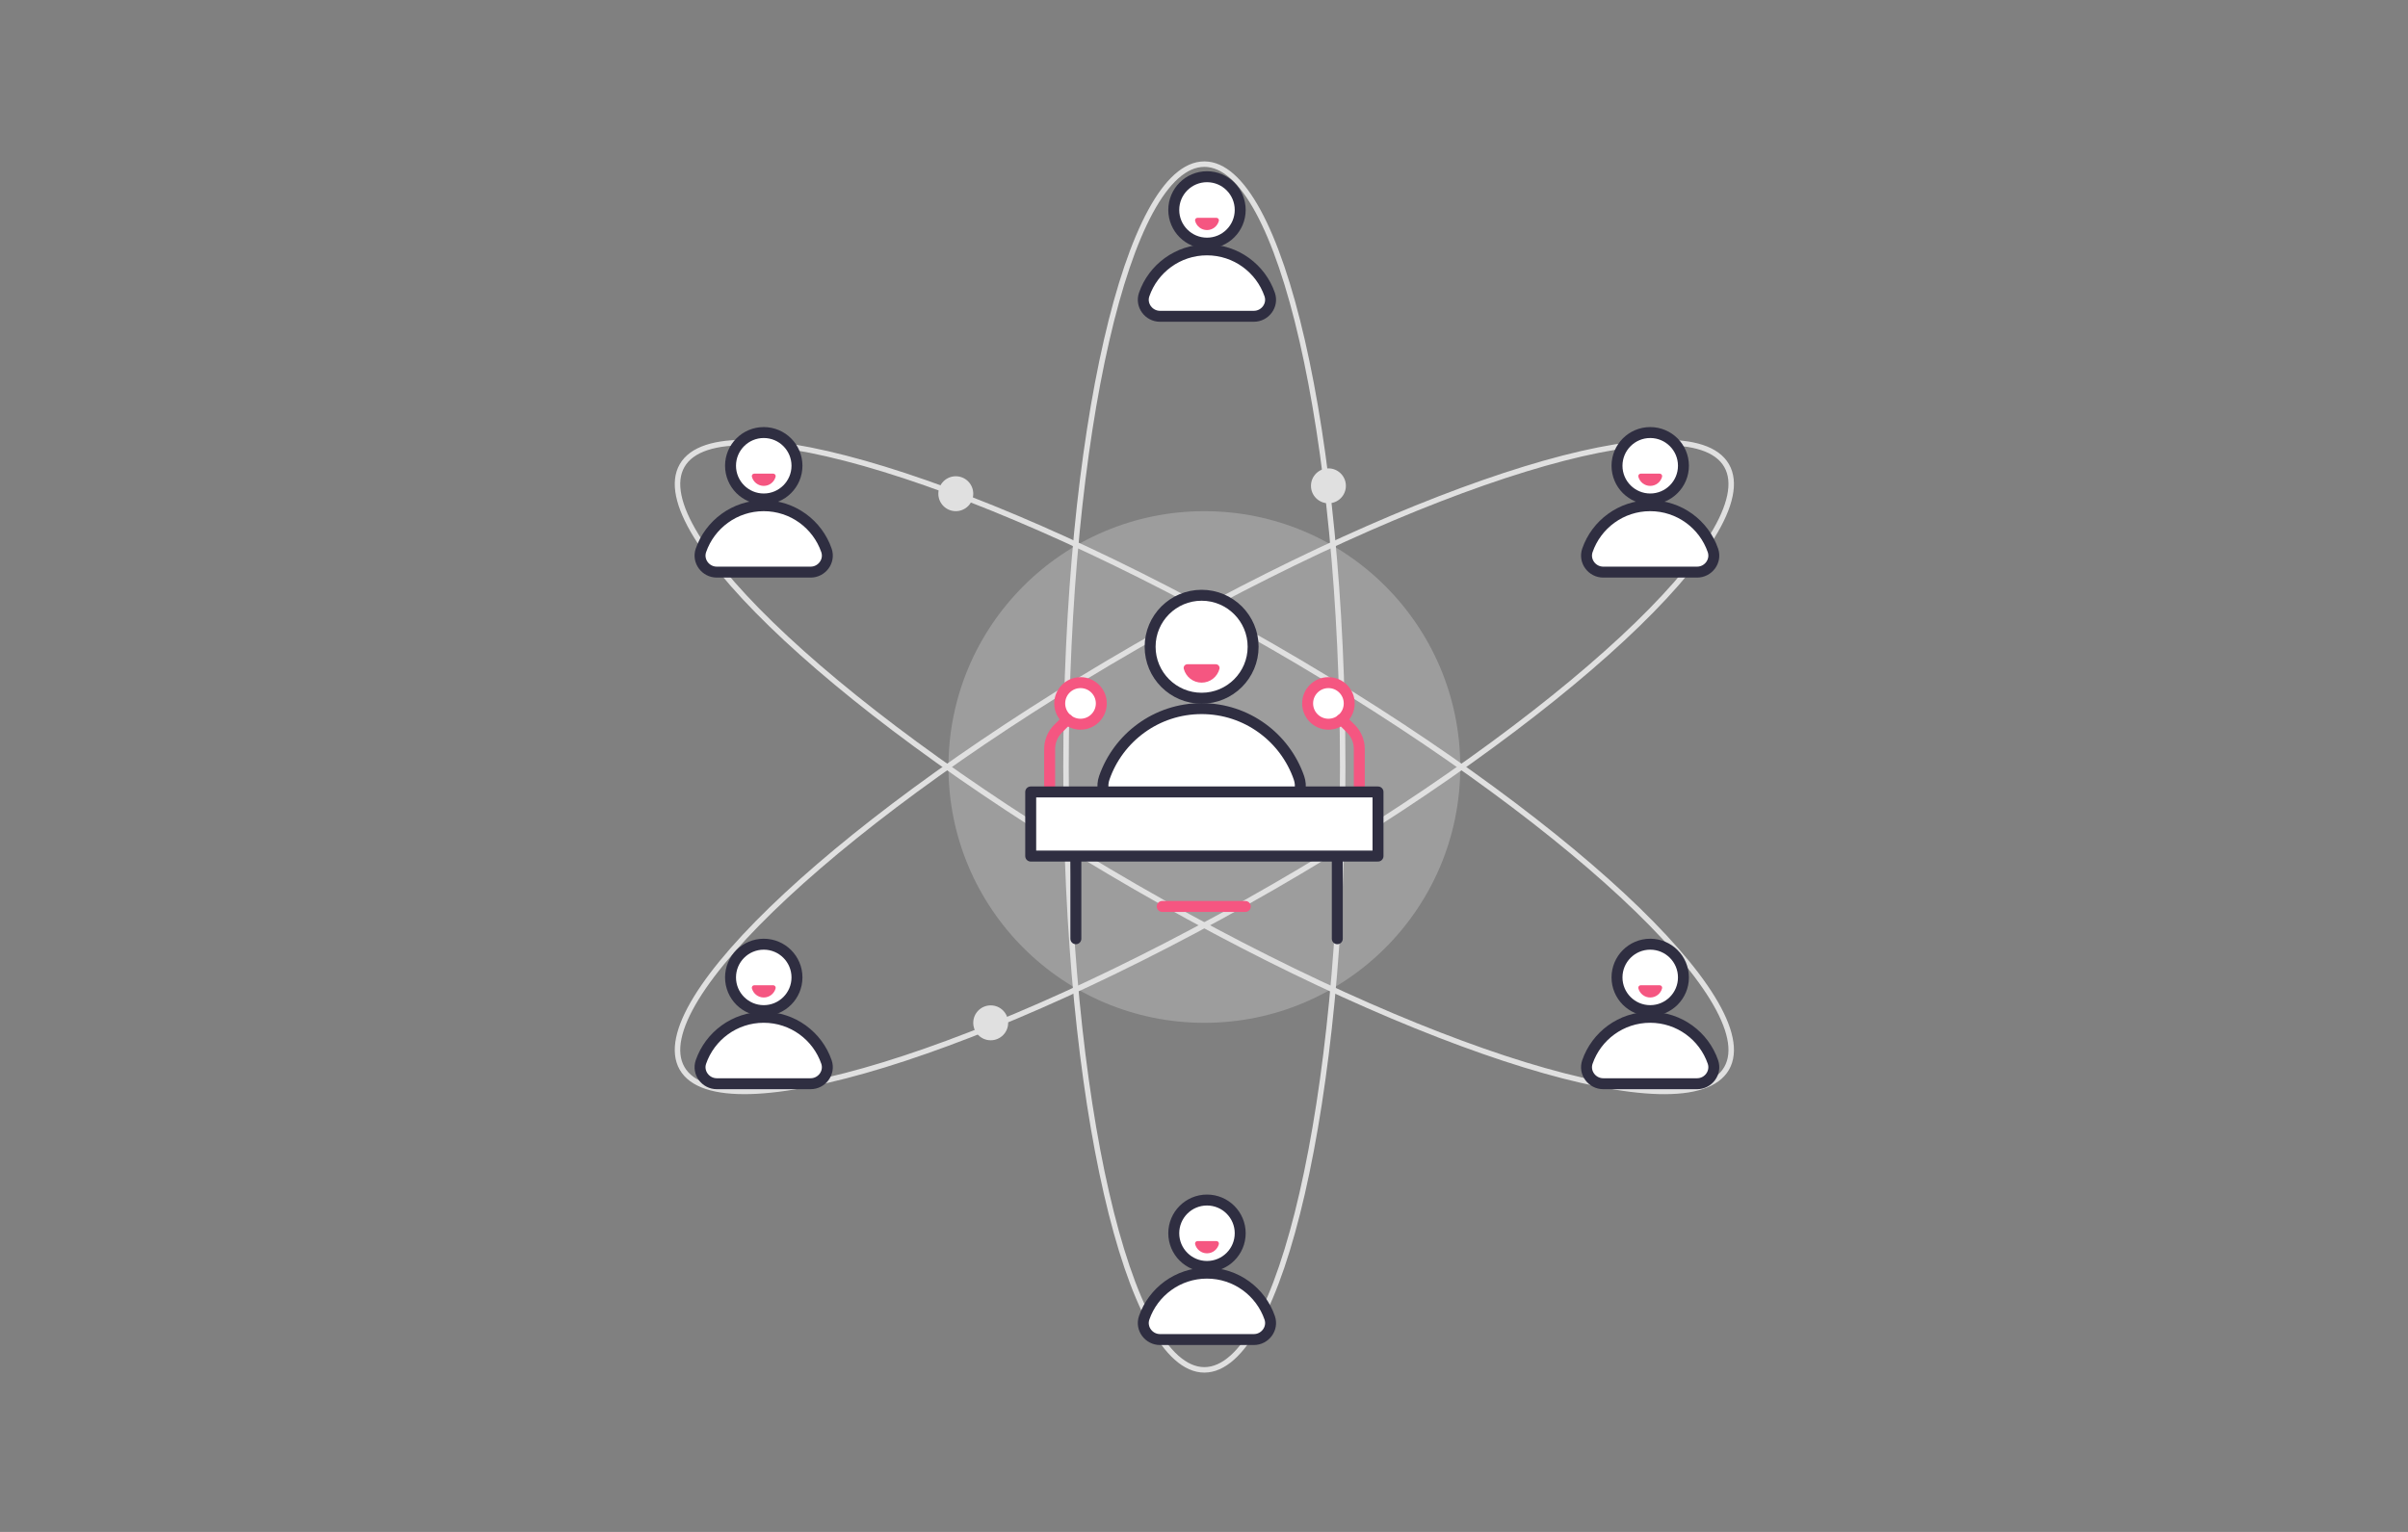 <svg width="440" height="280" viewBox="0 0 440 280" fill="none" xmlns="http://www.w3.org/2000/svg">
<rect x="0" y="0" width="440" height="280" fill="#808080" stroke="none"/>
<path opacity="0.3" d="M220.066 186.95C245.89 186.95 266.826 166.015 266.826 140.19C266.826 114.365 245.89 93.43 220.066 93.43C194.241 93.43 173.306 114.365 173.306 140.19C173.306 166.015 194.241 186.95 220.066 186.95Z" fill="#E0E0E0"/>
<path d="M315.49 195.286C322.47 183.195 285.407 148.726 232.705 118.298C180.004 87.87 131.621 73.005 124.64 85.096C117.66 97.187 154.724 131.655 207.425 162.083C260.127 192.511 308.509 207.377 315.49 195.286Z" stroke="#E0E0E0" stroke-miterlimit="10" stroke-linecap="round" stroke-linejoin="round"/>
<path d="M232.705 162.079C285.406 131.651 322.47 97.183 315.489 85.092C308.508 73.001 260.126 87.866 207.425 118.294C154.723 148.722 117.659 183.191 124.64 195.282C131.621 207.373 180.003 192.507 232.705 162.079Z" stroke="#E0E0E0" stroke-miterlimit="10" stroke-linecap="round" stroke-linejoin="round"/>
<path d="M220.066 250.38C234.027 250.38 245.346 201.046 245.346 140.19C245.346 79.334 234.027 30 220.066 30C206.104 30 194.786 79.334 194.786 140.19C194.786 201.046 206.104 250.38 220.066 250.38Z" stroke="#E0E0E0" stroke-miterlimit="10" stroke-linecap="round" stroke-linejoin="round"/>
<path d="M220.546 44.44C223.898 44.44 226.616 41.722 226.616 38.37C226.616 35.017 223.898 32.3 220.546 32.3C217.193 32.3 214.476 35.017 214.476 38.37C214.476 41.722 217.193 44.44 220.546 44.44Z" fill="white" stroke="#2F2E41" stroke-width="2" stroke-miterlimit="10" stroke-linecap="round" stroke-linejoin="round"/>
<path d="M211.966 57.81C209.906 57.81 208.396 55.79 209.066 53.84C210.706 49.09 215.226 45.67 220.536 45.67C225.846 45.67 230.366 49.08 232.006 53.84C232.676 55.79 231.166 57.81 229.106 57.81H211.966V57.81Z" fill="white" stroke="#2F2E41" stroke-width="2" stroke-miterlimit="10" stroke-linecap="round" stroke-linejoin="round"/>
<path d="M222.276 39.81C222.566 39.81 222.786 40.09 222.716 40.37C222.466 41.33 221.596 42.05 220.546 42.05C219.506 42.05 218.626 41.34 218.376 40.37C218.306 40.09 218.516 39.81 218.816 39.81H222.276Z" fill="#F55681"/>
<path d="M139.556 91.2C142.908 91.2 145.626 88.482 145.626 85.13C145.626 81.778 142.908 79.06 139.556 79.06C136.203 79.06 133.486 81.778 133.486 85.13C133.486 88.482 136.203 91.2 139.556 91.2Z" fill="white" stroke="#2F2E41" stroke-width="2" stroke-miterlimit="10" stroke-linecap="round" stroke-linejoin="round"/>
<path d="M130.976 104.57C128.916 104.57 127.406 102.55 128.076 100.6C129.716 95.85 134.236 92.43 139.546 92.43C144.856 92.43 149.376 95.84 151.016 100.6C151.686 102.55 150.176 104.57 148.116 104.57H130.976Z" fill="white" stroke="#2F2E41" stroke-width="2" stroke-miterlimit="10" stroke-linecap="round" stroke-linejoin="round"/>
<path d="M141.286 86.57C141.576 86.57 141.796 86.85 141.726 87.13C141.476 88.09 140.606 88.81 139.556 88.81C138.516 88.81 137.636 88.1 137.386 87.13C137.316 86.85 137.526 86.57 137.826 86.57H141.286Z" fill="#F55681"/>
<path d="M139.556 184.72C142.908 184.72 145.626 182.002 145.626 178.65C145.626 175.298 142.908 172.58 139.556 172.58C136.203 172.58 133.486 175.298 133.486 178.65C133.486 182.002 136.203 184.72 139.556 184.72Z" fill="white" stroke="#2F2E41" stroke-width="2" stroke-miterlimit="10" stroke-linecap="round" stroke-linejoin="round"/>
<path d="M130.976 198.08C128.916 198.08 127.406 196.06 128.076 194.11C129.716 189.36 134.236 185.94 139.546 185.94C144.856 185.94 149.376 189.35 151.016 194.11C151.686 196.06 150.176 198.08 148.116 198.08H130.976Z" fill="white" stroke="#2F2E41" stroke-width="2" stroke-miterlimit="10" stroke-linecap="round" stroke-linejoin="round"/>
<path d="M141.286 180.08C141.576 180.08 141.796 180.36 141.726 180.64C141.476 181.6 140.606 182.32 139.556 182.32C138.516 182.32 137.636 181.61 137.386 180.64C137.316 180.36 137.526 180.08 137.826 180.08H141.286Z" fill="#F55681"/>
<path d="M301.536 184.72C304.888 184.72 307.606 182.002 307.606 178.65C307.606 175.298 304.888 172.58 301.536 172.58C298.183 172.58 295.466 175.298 295.466 178.65C295.466 182.002 298.183 184.72 301.536 184.72Z" fill="white" stroke="#2F2E41" stroke-width="2" stroke-miterlimit="10" stroke-linecap="round" stroke-linejoin="round"/>
<path d="M292.956 198.08C290.896 198.08 289.386 196.06 290.056 194.11C291.696 189.36 296.216 185.94 301.526 185.94C306.836 185.94 311.356 189.35 312.996 194.11C313.666 196.06 312.156 198.08 310.096 198.08H292.956Z" fill="white" stroke="#2F2E41" stroke-width="2" stroke-miterlimit="10" stroke-linecap="round" stroke-linejoin="round"/>
<path d="M303.266 180.08C303.556 180.08 303.776 180.36 303.706 180.64C303.456 181.6 302.586 182.32 301.536 182.32C300.496 182.32 299.616 181.61 299.366 180.64C299.296 180.36 299.506 180.08 299.806 180.08H303.266Z" fill="#F55681"/>
<path d="M301.536 91.2C304.888 91.2 307.606 88.482 307.606 85.13C307.606 81.778 304.888 79.06 301.536 79.06C298.183 79.06 295.466 81.778 295.466 85.13C295.466 88.482 298.183 91.2 301.536 91.2Z" fill="white" stroke="#2F2E41" stroke-width="2" stroke-miterlimit="10" stroke-linecap="round" stroke-linejoin="round"/>
<path d="M292.956 104.57C290.896 104.57 289.386 102.55 290.056 100.6C291.696 95.85 296.216 92.43 301.526 92.43C306.836 92.43 311.356 95.84 312.996 100.6C313.666 102.55 312.156 104.57 310.096 104.57H292.956Z" fill="white" stroke="#2F2E41" stroke-width="2" stroke-miterlimit="10" stroke-linecap="round" stroke-linejoin="round"/>
<path d="M303.266 86.57C303.556 86.57 303.776 86.85 303.706 87.13C303.456 88.09 302.586 88.81 301.536 88.81C300.496 88.81 299.616 88.1 299.366 87.13C299.296 86.85 299.506 86.57 299.806 86.57H303.266Z" fill="#F55681"/>
<path d="M220.546 231.48C223.898 231.48 226.616 228.762 226.616 225.41C226.616 222.057 223.898 219.34 220.546 219.34C217.193 219.34 214.476 222.057 214.476 225.41C214.476 228.762 217.193 231.48 220.546 231.48Z" fill="white" stroke="#2F2E41" stroke-width="2" stroke-miterlimit="10" stroke-linecap="round" stroke-linejoin="round"/>
<path d="M211.966 244.84C209.906 244.84 208.396 242.82 209.066 240.87C210.706 236.12 215.226 232.7 220.536 232.7C225.846 232.7 230.366 236.11 232.006 240.87C232.676 242.82 231.166 244.84 229.106 244.84H211.966Z" fill="white" stroke="#2F2E41" stroke-width="2" stroke-miterlimit="10" stroke-linecap="round" stroke-linejoin="round"/>
<path d="M222.276 226.84C222.566 226.84 222.786 227.12 222.716 227.4C222.466 228.36 221.596 229.08 220.546 229.08C219.506 229.08 218.626 228.37 218.376 227.4C218.306 227.12 218.516 226.84 218.816 226.84H222.276Z" fill="#F55681"/>
<path d="M219.566 127.62C224.763 127.62 228.976 123.407 228.976 118.21C228.976 113.013 224.763 108.8 219.566 108.8C214.369 108.8 210.156 113.013 210.156 118.21C210.156 123.407 214.369 127.62 219.566 127.62Z" fill="white" stroke="#2F2E41" stroke-width="2" stroke-miterlimit="10" stroke-linecap="round" stroke-linejoin="round"/>
<path d="M206.266 148.34C203.076 148.34 200.736 145.2 201.776 142.18C204.326 134.81 211.326 129.52 219.566 129.52C227.806 129.52 234.806 134.81 237.356 142.18C238.396 145.2 236.056 148.34 232.866 148.34H206.266Z" fill="white" stroke="#2F2E41" stroke-width="2" stroke-miterlimit="10" stroke-linecap="round" stroke-linejoin="round"/>
<path d="M197.436 132.37C199.534 132.37 201.236 130.669 201.236 128.57C201.236 126.471 199.534 124.77 197.436 124.77C195.337 124.77 193.636 126.471 193.636 128.57C193.636 130.669 195.337 132.37 197.436 132.37Z" fill="white" stroke="#F55681" stroke-width="2" stroke-miterlimit="10" stroke-linecap="round" stroke-linejoin="round"/>
<path d="M195.036 131.49L193.326 133.2C192.346 134.18 191.796 135.51 191.796 136.9V144.76" stroke="#F55681" stroke-width="2" stroke-miterlimit="10" stroke-linecap="round" stroke-linejoin="round"/>
<path d="M242.736 132.37C244.834 132.37 246.536 130.669 246.536 128.57C246.536 126.471 244.834 124.77 242.736 124.77C240.637 124.77 238.936 126.471 238.936 128.57C238.936 130.669 240.637 132.37 242.736 132.37Z" fill="white" stroke="#F55681" stroke-width="2" stroke-miterlimit="10" stroke-linecap="round" stroke-linejoin="round"/>
<path d="M245.136 131.49L246.846 133.2C247.826 134.18 248.376 135.51 248.376 136.9V144.76" stroke="#F55681" stroke-width="2" stroke-miterlimit="10" stroke-linecap="round" stroke-linejoin="round"/>
<path d="M196.586 156.47V171.58" stroke="#2F2E41" stroke-width="2" stroke-miterlimit="10" stroke-linecap="round" stroke-linejoin="round"/>
<path d="M244.356 156.47V171.58" stroke="#2F2E41" stroke-width="2" stroke-miterlimit="10" stroke-linecap="round" stroke-linejoin="round"/>
<path d="M212.366 165.68H227.546" stroke="#F55681" stroke-width="2" stroke-miterlimit="10" stroke-linecap="round" stroke-linejoin="round"/>
<path d="M251.796 144.75H188.336V156.47H251.796V144.75Z" fill="white" stroke="#2F2E41" stroke-width="2" stroke-miterlimit="10" stroke-linecap="round" stroke-linejoin="round"/>
<path d="M222.166 121.41C222.606 121.41 222.926 121.83 222.826 122.25C222.456 123.7 221.136 124.77 219.566 124.77C217.996 124.77 216.686 123.7 216.306 122.25C216.196 121.82 216.526 121.41 216.966 121.41H222.166Z" fill="#F55681"/>
<path d="M174.646 93.43C176.407 93.43 177.836 92.002 177.836 90.24C177.836 88.478 176.407 87.05 174.646 87.05C172.884 87.05 171.456 88.478 171.456 90.24C171.456 92.002 172.884 93.43 174.646 93.43Z" fill="#E0E0E0"/>
<path d="M181.026 190.14C182.787 190.14 184.216 188.712 184.216 186.95C184.216 185.188 182.787 183.76 181.026 183.76C179.264 183.76 177.836 185.188 177.836 186.95C177.836 188.712 179.264 190.14 181.026 190.14Z" fill="#E0E0E0"/>
<path d="M242.736 91.99C244.497 91.99 245.926 90.562 245.926 88.8C245.926 87.038 244.497 85.61 242.736 85.61C240.974 85.61 239.546 87.038 239.546 88.8C239.546 90.562 240.974 91.99 242.736 91.99Z" fill="#E0E0E0"/>
</svg>
